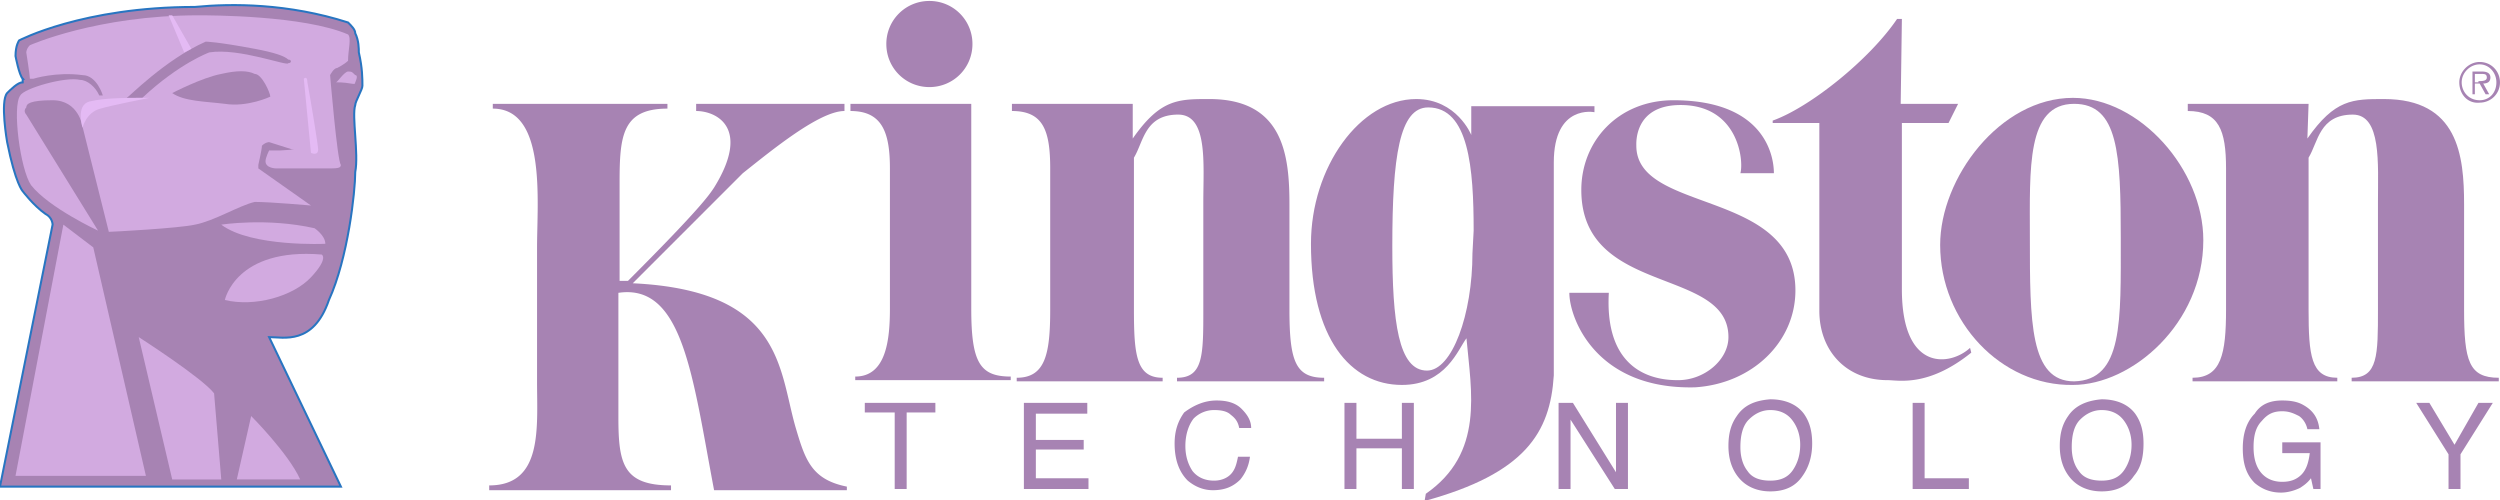 <svg xmlns="http://www.w3.org/2000/svg" width="1219.6" height="243.922" style=""><rect id="backgroundrect" width="100%" height="100%" x="0" y="0" fill="none" stroke="none" style="" class=""/><g class="currentLayer" style=""><title>Layer 1</title><path fill="#a783b3" d="M11.071,38.402 c-1.75,-1.752 -3.502,-11.087 -3.502,-11.087 c0,-5.254 1.752,-7.588 1.752,-7.588 s30.927,-16.338 85.779,-16.338 c18.09,-1.752 45.518,-1.752 74.694,7.585 c1.75,1.752 3.502,3.502 3.502,5.251 c1.75,3.502 1.75,7.588 1.75,9.338 c1.75,7.587 1.75,12.839 1.75,16.341 c0,1.749 -3.499,7.584 -3.499,9.334 c-1.752,5.254 1.75,23.926 0,32.679 c0,9.337 -3.502,42.014 -12.839,62.438 c-7.585,22.179 -22.173,18.093 -29.177,18.093 l35.012,72.942 H-0.016 L25.659,109.592 s0,-3.499 -3.502,-5.251 c-5.835,-4.083 -11.086,-11.086 -11.086,-11.086 s-3.502,-3.501 -7.585,-23.926 c0,0 -3.502,-19.84 0,-23.926 c1.75,-1.75 5.251,-5.251 7.585,-5.251 v-1.75 z" id="svg_1" class="" stroke-opacity="1" stroke="#2875c1" fill-opacity="1"/><path fill="#d2aae0" d="M142.367,72.83 l-11.086,-3.502 s-1.75,0 -3.502,1.752 c0,1.75 -1.75,9.334 -1.75,9.334 v1.753 l25.675,18.09 s-19.84,-1.752 -27.428,-1.752 c-7.585,1.752 -19.84,9.337 -29.177,11.086 c-7.585,1.752 -40.264,3.502 -42.014,3.502 l-12.839,-51.351 s-1.75,-12.839 -14.588,-12.839 c-11.087,0 -12.836,1.752 -12.836,3.501 c-1.752,1.75 0,3.502 0,3.502 l35.013,56.602 S23.909,101.422 15.156,90.335 c-5.251,-7.585 -9.337,-38.515 -5.251,-43.766 c1.75,-3.502 22.173,-9.337 29.177,-7.585 c3.499,0 7.584,3.499 9.334,7.585 h1.752 s-2.917,-9.921 -9.921,-9.921 c-12.836,-1.75 -23.926,1.752 -23.926,1.752 h-1.75 c0,-1.752 -1.75,-12.839 -1.75,-12.839 s0,-1.75 1.75,-3.502 c0,0 32.679,-14.589 82.28,-14.589 c5.251,0 51.351,0 72.942,9.337 c1.75,1.752 0,7.587 0,12.839 c-1.752,1.75 -5.251,3.502 -5.251,3.502 c-1.752,0 -3.502,3.499 -3.502,3.499 s3.502,42.016 5.251,43.765 c0,1.753 -1.75,1.753 -7.585,1.753 h-23.926 s-5.251,0 -5.251,-3.502 c0,-1.75 1.75,-5.251 1.75,-5.251 h5.251 s9.923,-0.582 5.837,-0.582 zM107.939,109.592 s22.173,-3.499 45.515,1.752 c0,0 5.254,3.502 5.254,7.585 c0.582,0 -36.18,1.752 -50.769,-9.337 zM109.689,146.354 s5.254,-25.673 47.267,-22.174 c0,0 3.502,1.75 -5.251,11.09 c-8.754,9.334 -27.428,14.588 -42.016,11.084 z" id="svg_2" class="" fill-opacity="1"/><path fill="#a783b3" d="M100.354,20.311 s5.251,0 23.923,3.502 c9.337,1.75 14.588,3.502 16.341,5.251 c1.75,0 1.75,1.75 0,1.75 c0,1.752 -23.926,-7.585 -38.514,-5.251 c0,0 -14.588,5.251 -32.679,22.176 h-7.585 c0.584,0 18.672,-18.675 38.514,-27.428 z" id="svg_3" class="" fill-opacity="1"/><path fill="#a783b3" d="M84.013,45.402 s14.588,-7.584 23.926,-9.334 c7.585,-1.752 12.839,-1.752 16.338,0 c3.502,0 7.588,9.334 7.588,11.087 c0,0 -11.087,5.251 -22.176,3.502 c-9.335,-1.169 -19.84,-1.169 -25.676,-5.255 z" id="svg_4" class="" fill-opacity="1"/><path fill="#d2aae0" d="M169.795,34.9 c1.75,0 1.75,0 3.502,1.75 c1.75,0 0,3.501 0,3.501 c0,1.753 -1.752,0 -9.337,0 c0.584,0 4.083,-5.251 5.835,-5.251 zM30.911,109.592 l14.588,11.089 l25.679,111.454 h-63.609 zM67.676,164.447 s30.926,19.837 36.762,27.428 l3.502,42.011 h-23.926 l-16.338,-69.439 zM122.528,202.958 s18.09,18.093 23.926,30.927 h-30.929 l7.003,-30.927 z" id="svg_5" class="" fill-opacity="1"/><path fill="#e4baf4" d="M148.203,38.402 s1.752,-1.752 1.752,1.749 c1.75,9.337 5.251,30.93 5.251,32.679 c0,3.501 -3.501,1.75 -3.501,1.75 l-3.502,-36.178 zM82.264,7.472 h1.75 l9.337,16.341 l-3.501,1.75 l-7.586,-18.091 zM40.248,62.328 s-3.502,-11.09 3.502,-12.839 c7.585,-1.75 16.338,-1.75 29.177,-1.75 c0,0 -18.09,3.499 -23.926,5.251 c-7.001,1.75 -8.753,9.338 -8.753,9.338 z" id="svg_6" class="" fill-opacity="1"/><g id="svg_7" class="" fill="#a783b3" fill-opacity="1"><g fill="#a783b3" id="svg_8" fill-opacity="1"><path d="M301.676,142.855 v60.69 c0,22.755 2.334,33.257 25.675,33.257 v2.337 h-88.699 v-2.337 c26.259,0 23.342,-28.009 23.342,-50.763 V120.681 c0,-22.76 4.67,-67.691 -21.589,-67.691 v-2.333 h85.194 v2.333 c-22.173,0 -23.341,13.42 -23.341,36.178 v47.852 h4.086 c35.596,-35.597 39.679,-42.017 42.016,-45.516 c18.087,-29.177 1.165,-37.349 -8.753,-37.349 v-3.499 h72.358 v3.499 c-12.255,0 -35.596,19.258 -49.601,30.345 l-53.687,53.688 c72.942,3.498 71.193,41.429 79.362,70.024 c4.667,15.757 7.584,25.673 25.091,29.177 v1.75 h-64.771 c-10.506,-55.436 -15.173,-100.951 -46.683,-96.284 zM473.82,150.44 c0,26.259 4.083,33.263 19.256,33.263 v1.749 h-75.86 v-1.749 c15.173,0 16.922,-18.087 16.922,-33.263 v-68.272 c0,-18.091 -4.083,-28.012 -19.255,-28.012 v-3.499 h58.938 v99.783 h-0.001 zM453.396,0.471 a20.919,20.919 0 0 1 21.005,21.008 c0,11.671 -9.334,21.005 -21.005,21.005 s-21.008,-9.334 -21.008,-21.005 a20.921,20.921 0 0 1 21.008,-21.008 zM552.598,67.578 c13.42,-19.259 22.173,-19.259 37.346,-19.259 c36.178,0 39.096,27.428 39.096,51.354 v51.354 c0,25.091 2.918,33.257 16.925,33.257 v1.756 H574.187 v-1.756 c12.839,0 12.839,-11.084 12.839,-33.257 V98.505 c0,-18.672 2.333,-42.598 -12.255,-42.598 c-16.338,0 -16.922,13.42 -21.592,21.008 v74.111 c0,22.173 1.168,33.257 14.007,33.257 v1.756 H495.993 v-1.756 c14.004,0 16.338,-11.671 16.338,-33.257 v-68.859 c0,-18.675 -3.499,-28.012 -18.672,-28.012 v-3.499 h58.938 v16.922 h0.001 zM927.232,50.657 h28.009 l-4.667,9.334 h-22.761 v81.115 c0,40.848 23.923,37.343 33.264,28.59 l0.581,2.336 c-21.006,16.925 -35.594,13.42 -40.848,13.42 c-20.425,0 -33.264,-14.588 -33.264,-33.844 v-91.617 h-22.755 v-1.165 c18.088,-6.42 47.265,-29.761 60.686,-49.601 h2.336 l-0.581,41.432 z" id="svg_9" fill="#a783b3" fill-opacity="1"/><path d="M946.488,119.513 c0,-32.679 29.177,-71.774 64.771,-71.774 c32.682,0 63.608,35.013 63.608,69.441 c0,40.845 -35.013,70.609 -63.608,70.609 c-35.013,0.581 -64.771,-30.927 -64.771,-68.276 zm88.112,-3.502 c0,-40.848 -1.168,-65.354 -22.755,-65.354 c-23.342,0 -21.592,31.511 -21.592,65.354 c0,40.851 0,70.028 21.592,70.028 c23.923,-0.587 22.755,-29.177 22.755,-70.028 z" id="svg_10" fill="#a783b3" fill-opacity="1"/><path d="M1125.637,67.578 c13.42,-19.259 22.173,-19.259 37.343,-19.259 c36.181,0 39.099,27.428 39.099,51.354 v51.354 c0,25.091 2.336,33.257 16.925,33.257 v1.756 h-71.78 v-1.756 c12.839,0 12.839,-11.084 12.839,-33.257 V98.505 c0,-18.672 1.75,-42.598 -12.252,-42.598 c-16.338,0 -16.925,13.42 -21.592,21.008 v74.111 c0,22.173 1.168,33.257 14.007,33.257 v1.756 h-70.611 v-1.756 c14.001,0 16.338,-11.671 16.338,-33.257 v-68.859 c0,-18.675 -3.499,-28.012 -18.669,-28.012 v-3.499 h58.936 l-0.583,16.922 zM715.402,165.028 c-4.08,5.255 -9.915,22.761 -31.507,22.761 c-25.092,0 -44.354,-22.761 -44.354,-68.859 c0,-37.346 23.929,-70.609 51.356,-70.609 c19.837,0 26.841,17.507 26.841,17.507 V51.822 h60.104 v2.918 s-19.837,-4.083 -19.837,24.51 V183.121 c-1.755,28.009 -14.007,47.846 -63.027,61.271 l0.587,-3.505 c28.591,-19.836 22.174,-49.6 19.837,-75.859 zm3.505,-52.519 c0,-30.342 -2.336,-60.104 -22.173,-60.104 c-14.008,0 -17.507,23.926 -17.507,67.691 c0,36.765 2.918,60.688 16.92,60.688 c12.258,0 22.173,-27.427 22.173,-57.186 l0.587,-11.089 z" id="svg_11" fill="#a783b3" fill-opacity="1"/><path d="M765.591,142.855 h19.256 c-2.337,42.016 26.84,42.597 33.844,42.597 c12.839,0 24.51,-9.921 24.51,-21.005 c0,-34.431 -71.774,-19.843 -71.774,-71.777 c0,-23.925 18.088,-43.765 44.934,-43.765 c43.766,0 49.015,26.259 49.015,35.596 h-16.338 c1.749,-6.419 -1.169,-33.263 -29.178,-33.263 c-22.76,0 -21.592,18.675 -21.592,19.843 c0,33.26 77.609,21.005 77.609,70.605 c0,25.092 -21.005,45.516 -49.014,47.271 c-48.433,1.163 -61.272,-33.85 -61.272,-46.102 zM421.883,196.541 h34.431 v4.668 h-14.008 v37.349 h-5.835 V201.209 h-14.588 zM499.495,238.558 V196.541 h30.927 v5.248 H505.331 v12.84 h23.342 v4.667 H505.331 v14.007 h25.675 v5.255 zM593.446,195.373 c5.251,0 9.334,1.168 12.252,4.086 s4.67,5.836 4.67,9.334 h-5.835 c-0.584,-2.918 -1.752,-4.667 -4.085,-6.416 c-1.75,-1.75 -4.667,-2.337 -8.169,-2.337 a14.072,14.072 0 0 0 -9.921,4.086 c-2.333,2.918 -4.083,7.585 -4.083,13.421 c0,4.667 1.166,8.753 3.502,12.258 c2.333,2.917 5.835,4.667 10.502,4.667 c4.086,0 7.585,-1.75 9.337,-4.667 c1.165,-1.756 1.75,-4.086 2.333,-7.004 h5.835 c-0.584,4.667 -2.333,8.166 -4.667,11.084 c-3.502,3.504 -7.588,5.254 -13.423,5.254 c-4.667,0 -8.753,-1.75 -12.255,-4.667 c-4.083,-4.086 -6.417,-9.922 -6.417,-18.094 c0,-6.417 1.749,-11.083 4.667,-15.169 c4.667,-3.5 9.922,-5.836 15.757,-5.836 zM655.886,238.558 V196.541 h5.836 v17.506 h22.173 V196.541 h5.835 v42.017 h-5.835 v-19.843 h-22.173 v19.843 zM760.337,238.558 V196.541 h7.003 l21.006,33.845 V196.541 h5.834 v42.017 h-6.417 l-21.591,-33.851 v33.851 zM852.535,229.805 c-2.331,-2.918 -3.499,-7.004 -3.499,-11.672 c0,-5.835 1.168,-10.508 4.086,-13.426 c2.917,-2.918 6.416,-4.667 10.502,-4.667 c4.668,0 8.172,1.749 10.503,4.667 c2.336,2.918 4.086,7.004 4.086,12.258 c0,4.668 -1.168,8.754 -3.499,12.252 c-2.336,3.505 -5.836,5.255 -11.09,5.255 c-4.667,0 -8.753,-1.169 -11.089,-4.667 zm-5.249,-26.847 c-2.918,4.086 -4.086,8.753 -4.086,14.589 c0,6.422 1.75,11.67 5.254,15.756 c3.499,4.086 8.754,6.417 15.17,6.417 c7.004,0 12.252,-2.331 15.757,-7.585 c2.918,-4.086 4.667,-9.334 4.667,-15.757 c0,-5.835 -1.168,-10.503 -4.086,-14.589 c-3.499,-4.666 -9.334,-6.997 -16.338,-6.997 c-7.585,0.581 -12.839,2.917 -16.338,8.166 zM933.068,238.558 V196.541 h5.835 v36.762 h21.586 v5.255 zM1014.177,229.805 c-2.331,-2.918 -3.499,-7.004 -3.499,-11.672 c0,-5.835 1.168,-10.508 4.086,-13.426 s6.417,-4.667 10.503,-4.667 c4.667,0 8.166,1.749 10.502,4.667 c2.337,2.918 4.086,7.004 4.086,12.258 c0,4.668 -1.168,8.754 -3.505,12.252 c-2.33,3.505 -5.835,5.255 -11.083,5.255 c-4.669,0 -8.754,-1.169 -11.09,-4.667 zm-5.249,-26.847 c-2.917,4.086 -4.086,8.753 -4.086,14.589 c0,6.422 1.75,11.67 5.249,15.756 c3.505,4.086 8.753,6.417 15.176,6.417 c7.003,0 12.252,-2.331 15.756,-7.585 c3.499,-4.086 4.668,-9.334 4.668,-15.757 c0,-5.835 -1.169,-10.503 -4.086,-14.589 c-3.499,-4.666 -9.335,-6.997 -16.338,-6.997 c-7.004,0.581 -12.84,2.917 -16.339,8.166 zM1113.379,195.373 c4.086,0 7.584,0.581 10.502,2.336 c4.086,2.331 7.004,5.836 7.591,11.671 h-5.835 c-0.588,-2.917 -2.337,-5.254 -4.086,-6.422 c-2.337,-1.169 -4.668,-2.331 -8.172,-2.331 c-4.086,0 -7.004,1.162 -9.922,4.668 c-2.918,2.917 -4.08,7.003 -4.08,12.838 c0,5.249 1.162,9.335 3.499,12.253 c2.336,2.917 5.835,4.667 10.503,4.667 c4.086,0 7.003,-1.168 9.34,-3.499 c2.33,-2.337 3.499,-5.835 4.08,-10.503 h-13.42 v-5.254 h18.674 v22.761 h-3.499 l-1.168,-5.255 c-1.749,2.337 -3.505,3.499 -5.254,4.668 c-2.331,1.168 -5.836,2.336 -9.335,2.336 c-5.254,0 -9.34,-1.749 -12.839,-4.667 c-4.086,-4.086 -5.835,-9.34 -5.835,-16.925 c0,-7.004 1.749,-12.84 5.835,-16.926 c2.918,-4.666 7.585,-6.416 13.421,-6.416 zM1194.493,221.633 l-15.757,-25.092 h6.416 l12.258,20.424 l11.671,-20.424 h7.004 l-15.757,25.092 v16.925 h-5.835 zM1199.741,40.151 c0,-5.251 4.673,-9.918 9.922,-9.918 c5.835,0 9.921,4.667 9.921,9.918 c0,5.836 -4.667,9.922 -9.921,9.922 c-5.836,0.584 -9.922,-4.086 -9.922,-9.922 zm18.094,0 c0,-4.667 -3.505,-8.753 -8.172,-8.753 c-4.668,0 -8.754,4.086 -8.754,8.753 c0,4.67 3.505,8.753 8.754,8.753 c4.667,0 8.172,-3.502 8.172,-8.753 zm-3.505,5.836 h-1.75 l-2.917,-5.251 h-2.331 v5.251 h-1.168 v-11.087 h4.667 c2.918,0 4.086,1.168 4.086,2.918 c0,2.333 -1.75,2.917 -3.505,2.917 l2.918,5.252 zm-5.249,-6.42 c1.75,0 4.086,0 4.086,-1.749 c0,-1.75 -1.168,-1.75 -2.917,-1.75 h-2.918 v4.083 h1.749 v-0.584 z" id="svg_12" fill="#a783b3" fill-opacity="1"/></g></g></g></svg>
